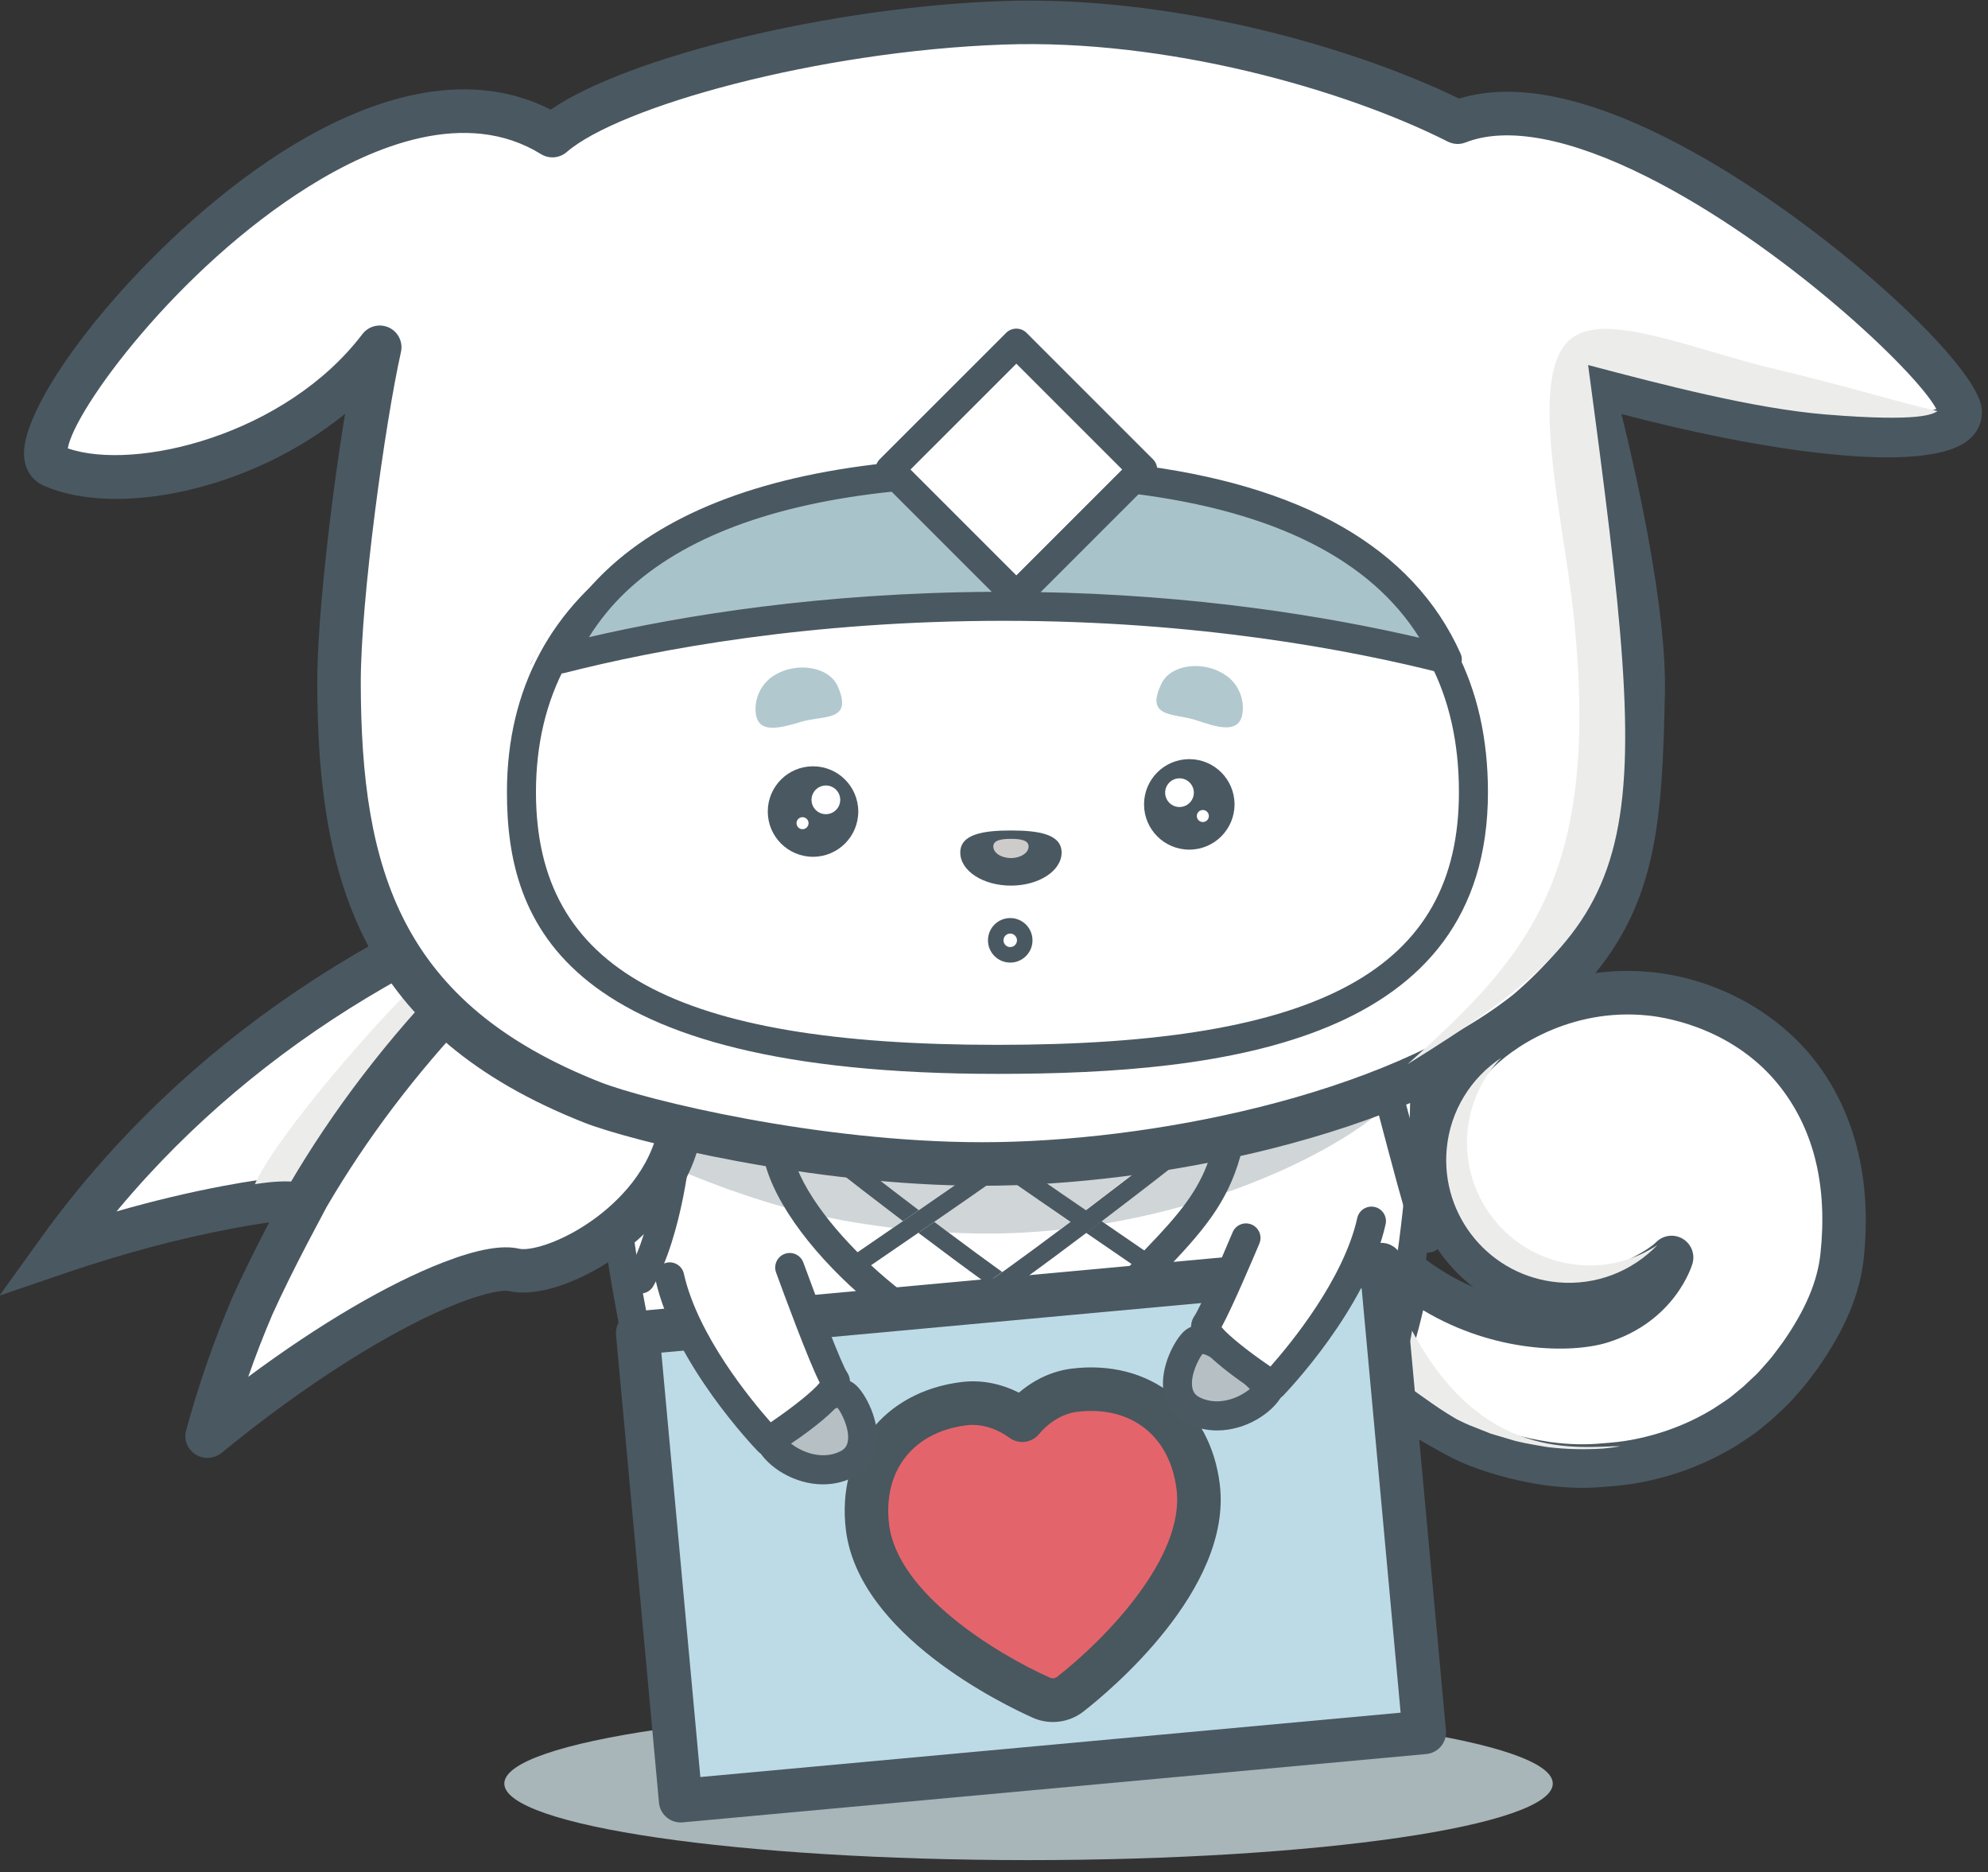 <?xml version="1.0" encoding="UTF-8" standalone="no"?>
<svg width="137px" height="129px" viewBox="0 0 137 129" version="1.1" xmlns="http://www.w3.org/2000/svg" xmlns:xlink="http://www.w3.org/1999/xlink" xmlns:sketch="http://www.bohemiancoding.com/sketch/ns">
    <rect x="0" y="0" width="137" height="129" fill="#333333" stroke="none"/>
    <!-- Generator: Sketch 3.3.3 (12081) - http://www.bohemiancoding.com/sketch -->
    <title>no-favorite-slide</title>
    <desc>Created with Sketch.</desc>
    <defs></defs>
    <g id="Page-1" stroke="none" stroke-width="1" fill="none" fill-rule="evenodd" sketch:type="MSPage">
        <g id="Search-Results" sketch:type="MSArtboardGroup" transform="translate(-553, -562)">
            <g id="no-favorite-slide" sketch:type="MSLayerGroup" transform="translate(552, 562)">
                <path d="M35.754,122.906 C35.754,125.819 51.929,128.18 71.881,128.18 C91.833,128.18 108.008,125.819 108.008,122.906 C108.008,119.993 91.833,117.632 71.881,117.632 C51.929,117.632 35.754,119.993 35.754,122.906" id="Fill-1" fill="#A8B5B9" sketch:type="MSShapeGroup"></path>
                <path d="M94.269,58.496 C87.05,52.452 56.448,53.001 48.326,58.496 C35.931,66.883 48.338,105.938 48.338,105.938 C48.373,106.134 50.903,113.672 50.903,113.672 L51.459,115.319 C53.263,120.655 56.216,120.655 58.02,115.319 L58.577,113.672 C58.577,113.672 59.852,110.17 61.025,108.631 C61.073,108.568 61.164,108.507 61.271,108.447 C63.739,108.904 67.168,109.187 70.962,109.187 C75.37,109.187 79.277,108.803 81.763,108.211 C82.019,108.337 82.193,108.476 82.243,108.631 C82.897,110.641 84.691,115.319 84.691,115.319 C86.495,120.655 89.448,120.655 91.253,115.319 L91.809,113.672 L94.269,105.938 C94.269,105.938 105.287,67.721 94.269,58.496" id="Fill-2" fill="#FFFFFF" sketch:type="MSShapeGroup"></path>
                <path d="M87.972,120.321 C86.765,120.321 85.052,119.509 83.744,115.639 C83.687,115.494 82.141,111.461 81.416,109.313 C78.756,109.871 74.995,110.187 70.962,110.187 C67.476,110.187 64.186,109.952 61.619,109.523 C60.775,110.797 59.831,113.151 59.516,114.015 L58.968,115.639 C57.659,119.508 55.946,120.321 54.74,120.321 L54.739,120.321 C53.533,120.321 51.82,119.508 50.512,115.639 L49.955,113.993 C47.916,107.915 47.485,106.577 47.386,106.24 L47.385,106.241 C46.869,104.617 34.899,66.373 47.766,57.668 C51.693,55.011 61.06,53.245 71.629,53.169 C75.784,53.152 89.717,53.381 94.911,57.729 C106.298,67.262 95.687,104.629 95.23,106.215 L92.2,115.639 C90.892,119.509 89.178,120.321 87.972,120.321 M81.763,107.211 C81.915,107.211 82.067,107.246 82.205,107.314 C82.735,107.576 83.059,107.905 83.194,108.322 C83.832,110.284 85.607,114.914 85.624,114.96 C86.467,117.451 87.414,118.321 87.972,118.321 C88.53,118.321 89.476,117.451 90.305,114.999 L90.861,113.353 L93.316,105.635 C93.417,105.285 104.022,67.966 93.627,59.263 C87.1,53.798 56.994,53.84 48.887,59.324 C44.157,62.524 42.701,71.479 44.673,85.22 C46.197,95.828 49.26,105.539 49.291,105.635 L49.322,105.759 C49.403,106.037 50.88,110.463 51.851,113.354 L52.406,114.999 C53.235,117.451 54.181,118.321 54.74,118.321 C55.298,118.321 56.244,117.451 57.073,114.999 L57.629,113.353 C57.691,113.181 58.979,109.665 60.23,108.025 C60.394,107.807 60.613,107.668 60.785,107.573 C60.988,107.459 61.223,107.42 61.454,107.463 C63.973,107.93 67.35,108.187 70.962,108.187 C75.148,108.187 79,107.841 81.531,107.238 L81.763,107.211" id="Fill-3" fill="#4A5861" sketch:type="MSShapeGroup"></path>
                <path d="M84.998,116.124 C86.973,120.363 88.867,120.522 90.87,116.448 C90.185,115.271 85.711,115.084 84.998,116.124" id="Fill-4" fill="#B6BFC3" sketch:type="MSShapeGroup"></path>
                <path d="M88.009,120.406 L87.984,120.406 C86.098,120.386 84.859,118.194 84.091,116.547 C83.942,116.227 83.973,115.851 84.173,115.559 C84.897,114.502 86.801,114.408 87.868,114.451 C88.789,114.484 91.008,114.698 91.734,115.946 C91.903,116.235 91.915,116.589 91.768,116.89 C91.024,118.401 89.827,120.406 88.009,120.406 L88.009,120.406 Z M86.32,116.533 C87.276,118.299 87.881,118.405 88.004,118.406 C88.13,118.428 88.687,118.325 89.595,116.725 C88.803,116.451 87.211,116.357 86.32,116.533 L86.32,116.533 Z" id="Fill-5" fill="#4A5861" sketch:type="MSShapeGroup"></path>
                <path d="M51.856,116.124 C53.831,120.363 55.725,120.522 57.728,116.448 C57.043,115.271 52.569,115.084 51.856,116.124" id="Fill-6" fill="#B6BFC3" sketch:type="MSShapeGroup"></path>
                <path d="M54.868,120.406 L54.842,120.406 C52.956,120.386 51.717,118.194 50.95,116.547 C50.8,116.227 50.831,115.851 51.031,115.559 C51.755,114.502 53.662,114.408 54.727,114.451 C55.648,114.484 57.867,114.698 58.593,115.946 C58.761,116.235 58.774,116.589 58.626,116.89 C57.883,118.401 56.686,120.406 54.868,120.406 L54.868,120.406 Z M53.178,116.533 C54.134,118.298 54.739,118.405 54.863,118.406 L54.865,118.406 C54.986,118.406 55.552,118.312 56.453,116.725 C55.661,116.451 54.068,116.357 53.178,116.533 L53.178,116.533 Z" id="Fill-7" fill="#4A5861" sketch:type="MSShapeGroup"></path>
                <path d="M124.908,74.031 C122.08,70.374 117.909,68.84 114.821,68.497 C108.424,67.786 103.851,71.351 102.479,72.892 C101.107,74.433 99.708,77.91 99.708,79.901 C99.708,83.354 101.533,86.374 104.264,88.073 C105.738,88.99 107.472,89.528 109.336,89.528 L109.416,89.524 L109.42,89.524 C111.719,89.419 115.2,87.664 116.195,86.654 C116.103,86.972 115.029,89.928 111.337,91.078 C108.642,91.918 102.737,91.526 97.989,87.704 C97.871,89.884 96.072,95.367 96.072,95.367 C96.668,95.727 96.668,95.728 96.072,95.367 C96.133,95.422 97.853,96.878 98.887,97.504 C99.405,97.841 101.087,98.784 101.342,98.915 C100.289,98.321 99.53,97.849 98.94,97.454 C99.53,97.849 100.289,98.321 101.342,98.915 L101.375,98.933 C102.328,99.47 104.006,100.119 105.978,100.552 C106.082,100.573 106.184,100.6 106.289,100.62 C106.65,100.694 107.018,100.762 107.395,100.819 L107.623,100.86 L107.718,100.868 C108.955,101.033 110.252,101.081 111.521,100.956 C112.212,100.909 112.91,100.839 113.617,100.711 C115.704,100.333 117.833,99.595 119.859,98.352 C120.359,98.013 120.872,97.723 121.357,97.313 L122.087,96.712 L122.754,96.091 C122.919,95.932 123.04,95.834 123.241,95.624 L123.916,94.866 C124.396,94.33 124.681,93.897 125.06,93.399 C126.439,91.423 127.67,89.126 127.945,86.549 C128.539,81.007 127.136,76.911 124.908,74.031" id="Fill-8" fill="#FFFFFF" sketch:type="MSShapeGroup"></path>
                <path d="M110.052,102.527 C109.236,102.527 108.387,102.47 107.521,102.355 L107.343,102.333 L107.219,102.311 C106.769,102.242 106.374,102.169 105.985,102.088 L105.769,102.042 L105.656,102.017 C103.748,101.598 101.877,100.936 100.648,100.245 C100.329,100.08 98.628,99.125 98.068,98.761 C97.045,98.142 95.477,96.829 95.134,96.538 L94.918,96.326 C94.753,96.128 94.646,95.895 94.599,95.651 C94.571,95.509 94.564,95.362 94.58,95.214 C94.591,95.099 94.617,94.984 94.655,94.873 C95.146,93.376 96.404,89.237 96.491,87.623 C96.521,87.061 96.864,86.563 97.378,86.334 C97.891,86.104 98.491,86.182 98.93,86.535 C100.072,87.456 101.295,88.161 102.519,88.685 C99.8,86.585 98.208,83.378 98.208,79.901 C98.208,77.563 99.71,73.746 101.359,71.894 C103.285,69.73 108.326,66.266 114.987,67.006 C119.361,67.493 123.514,69.775 126.095,73.113 C128.852,76.678 130.007,81.379 129.437,86.709 C129.175,89.156 128.175,91.554 126.291,94.257 L125.967,94.693 C125.702,95.054 125.428,95.427 125.034,95.867 L124.361,96.622 C124.169,96.824 124.052,96.932 123.935,97.04 L123.109,97.81 L122.309,98.472 C121.908,98.812 121.485,99.084 121.112,99.324 C120.975,99.413 120.837,99.501 120.7,99.594 C118.597,100.886 116.323,101.746 113.884,102.187 C113.204,102.31 112.485,102.394 111.622,102.452 C111.117,102.502 110.592,102.527 110.052,102.527 L110.052,102.527 Z M107.829,99.373 L107.927,99.383 C109.127,99.542 110.291,99.569 111.374,99.463 C112.17,99.409 112.783,99.337 113.35,99.235 C115.421,98.86 117.347,98.133 119.075,97.073 C119.173,97.005 119.33,96.903 119.487,96.802 C119.812,96.593 120.119,96.395 120.388,96.168 L121.134,95.554 L121.904,94.832 C121.98,94.762 122.056,94.693 122.157,94.587 L122.796,93.868 C123.107,93.521 123.325,93.222 123.549,92.917 L123.866,92.49 C125.415,90.269 126.248,88.315 126.454,86.39 C126.947,81.78 126.028,77.931 123.722,74.948 C120.619,70.936 115.998,70.137 114.656,69.988 C109.196,69.384 105.037,72.275 103.599,73.889 C102.459,75.169 101.208,78.315 101.208,79.901 C101.208,82.722 102.647,85.301 105.056,86.799 C106.349,87.603 107.829,88.028 109.336,88.028 C111.257,87.938 114.393,86.346 115.126,85.602 C115.607,85.113 116.359,85.012 116.952,85.359 C117.544,85.705 117.826,86.409 117.636,87.069 C117.589,87.231 116.439,91.06 111.784,92.51 C109.285,93.288 103.964,93.227 99.072,90.286 C98.696,91.929 98.154,93.749 97.809,94.856 C98.266,95.223 98.852,95.679 99.332,96.006 C99.486,96.047 99.636,96.114 99.775,96.208 L99.781,96.211 L99.791,96.218 C100.426,96.643 101.175,97.098 102.08,97.609 C102.871,98.054 104.37,98.663 106.3,99.087 L106.562,99.144 C106.927,99.22 107.267,99.283 107.616,99.335 L107.749,99.358 L107.829,99.373 L107.829,99.373 Z" id="Fill-9" fill="#4A5861" sketch:type="MSShapeGroup"></path>
                <path d="M98.308,91.697 C98.181,92.747 97.393,95.147 97.393,95.147 C98.822,96.01 99.57,96.733 101.343,97.775 C101.744,97.98 102.158,98.181 102.614,98.348 C102.983,98.494 103.359,98.644 103.742,98.796 C104.143,98.914 104.551,99.035 104.966,99.158 C105.723,99.407 106.553,99.527 107.395,99.679 C107.503,99.696 107.61,99.714 107.719,99.728 C108.927,99.869 110.207,99.904 111.521,99.816 C111.907,99.777 112.292,99.729 112.67,99.655 C109.678,99.685 103.181,100.794 98.308,91.697" id="Fill-10" fill="#ECEDEB" sketch:type="MSShapeGroup"></path>
                <path d="M109.796,87.167 C105.143,86.748 101.712,82.636 102.132,77.984 C102.311,75.993 103.171,74.229 104.455,72.892 C102.388,74.262 100.937,76.52 100.697,79.181 C100.277,83.833 103.709,87.945 108.361,88.364 C111.023,88.605 113.504,87.581 115.221,85.792 C113.676,86.817 111.787,87.347 109.796,87.167" id="Fill-11" fill="#ECEDEB" sketch:type="MSShapeGroup"></path>
                <path d="M82.142,80.096 C81.508,80.612 79.37,82.274 76.907,84.146 L77.151,84.314 C79.5,83.918 81.726,83.376 83.785,82.739 C84.306,81.743 84.651,80.708 84.765,79.644 C83.901,79.809 83.027,79.961 82.142,80.096" id="Fill-12" fill="#FFFFFF" sketch:type="MSShapeGroup"></path>
                <path d="M69.927,81.039 C68.62,81.963 67.004,83.083 65.385,84.197 C65.713,84.444 66.042,84.691 66.37,84.937 C67.25,84.98 68.142,85.005 69.048,85.005 C70.746,85.005 72.407,84.908 74.024,84.74 C74.265,84.558 74.506,84.378 74.746,84.197 C73.125,83.081 71.507,81.96 70.199,81.036 C70.109,81.037 70.018,81.039 69.927,81.039" id="Fill-13" fill="#FFFFFF" sketch:type="MSShapeGroup"></path>
                <path d="M79.669,80.433 C77.286,80.718 74.837,80.901 72.331,80.987 C73.42,81.746 74.62,82.575 75.81,83.393 C77.274,82.282 78.634,81.237 79.669,80.433" id="Fill-14" fill="#FFFFFF" sketch:type="MSShapeGroup"></path>
                <path d="M63.224,84.146 C61.182,82.594 59.375,81.195 58.452,80.465 C57.122,80.31 55.81,80.129 54.525,79.907 C54.699,81.114 55.161,82.283 55.836,83.395 C57.917,83.911 60.164,84.333 62.541,84.615 C62.766,84.46 62.994,84.304 63.224,84.146" id="Fill-15" fill="#FFFFFF" sketch:type="MSShapeGroup"></path>
                <path d="M67.727,81.037 C65.376,81.01 63.068,80.901 60.812,80.705 C61.796,81.467 63.021,82.406 64.321,83.393 C65.484,82.593 66.658,81.783 67.727,81.037" id="Fill-16" fill="#FFFFFF" sketch:type="MSShapeGroup"></path>
                <path d="M84.765,79.644 C83.901,79.809 83.027,79.961 82.142,80.096 C81.507,80.612 79.37,82.274 76.907,84.146 L77.151,84.314 C79.5,83.918 81.726,83.376 83.785,82.739 C90.077,80.792 94.816,77.991 96.825,75.961 C93.149,77.599 89.098,78.813 84.765,79.644" id="Fill-17" fill="#D0D5D7" sketch:type="MSShapeGroup"></path>
                <path d="M69.927,81.039 C68.62,81.963 67.004,83.083 65.385,84.197 C65.713,84.444 66.041,84.691 66.37,84.937 C67.25,84.98 68.142,85.005 69.048,85.005 C70.746,85.005 72.407,84.907 74.024,84.739 C74.265,84.558 74.506,84.378 74.746,84.197 C73.125,83.081 71.507,81.96 70.199,81.036 C70.109,81.037 70.018,81.038 69.927,81.039" id="Fill-18" fill="#D0D5D7" sketch:type="MSShapeGroup"></path>
                <path d="M72.331,80.987 C73.42,81.746 74.62,82.574 75.81,83.393 C77.274,82.282 78.634,81.237 79.669,80.433 C77.286,80.718 74.837,80.901 72.331,80.987" id="Fill-19" fill="#D0D5D7" sketch:type="MSShapeGroup"></path>
                <path d="M54.525,79.908 C51.614,79.408 48.821,78.737 46.176,77.877 C45.739,78.321 31.476,69.976 31.08,70.393 C39.685,78.141 51.278,82.266 55.836,83.395 C57.917,83.911 60.164,84.333 62.541,84.615 C62.766,84.46 62.994,84.304 63.224,84.146 C61.182,82.594 59.375,81.195 58.452,80.465 C57.122,80.31 55.81,80.128 54.525,79.908" id="Fill-20" fill="#D0D5D7" sketch:type="MSShapeGroup"></path>
                <path d="M60.812,80.705 C61.796,81.467 63.021,82.406 64.321,83.393 C65.484,82.593 66.657,81.783 67.727,81.038 C65.377,81.01 63.068,80.901 60.812,80.705" id="Fill-21" fill="#D0D5D7" sketch:type="MSShapeGroup"></path>
                <path d="M66.37,84.937 C66.041,84.691 65.713,84.444 65.385,84.197 C65.085,84.403 64.786,84.609 64.488,84.814 L64.287,84.952 C65.888,86.16 67.543,87.392 68.974,88.425 C69.315,88.188 69.676,87.933 70.065,87.654 C68.952,86.855 67.669,85.909 66.37,84.937" id="Fill-22" fill="#4A5861" sketch:type="MSShapeGroup"></path>
                <path d="M71.538,88.69 C71.419,88.608 71.284,88.514 71.158,88.425 C70.776,88.701 70.408,88.965 70.065,89.206 C70.344,89.403 70.611,89.589 70.857,89.758 C72.025,90.558 73.244,91.504 74.024,92.044 C74.403,91.819 74.645,91.361 75.046,91.106 C74.271,90.564 73.02,89.706 71.538,88.69" id="Fill-23" fill="#4A5861" sketch:type="MSShapeGroup"></path>
                <path d="M60.812,80.705 C60.018,80.636 59.232,80.556 58.452,80.465 C59.375,81.195 61.182,82.594 63.224,84.146 C63.586,83.898 63.953,83.646 64.321,83.393 C63.021,82.406 61.796,81.467 60.812,80.705" id="Fill-24" fill="#4A5861" sketch:type="MSShapeGroup"></path>
                <path d="M68.927,81.052 C68.524,81.052 68.128,81.042 67.727,81.038 C66.657,81.783 65.484,82.593 64.321,83.393 C63.953,83.646 63.586,83.898 63.224,84.146 C62.994,84.304 62.766,84.46 62.541,84.615 C62.218,84.837 61.899,85.055 61.592,85.266 C60.574,85.964 59.663,86.589 58.939,87.088 C59.256,87.385 59.579,87.674 59.91,87.956 C60.593,87.486 61.403,86.93 62.273,86.333 C62.912,85.895 63.593,85.428 64.287,84.952 L64.488,84.814 C64.786,84.609 65.085,84.403 65.385,84.197 C67.004,83.083 68.62,81.963 69.927,81.039 C69.593,81.043 69.263,81.052 68.927,81.052" id="Fill-25" fill="#4A5861" sketch:type="MSShapeGroup"></path>
                <path d="M78.538,85.266 C78.093,84.96 77.627,84.641 77.151,84.314 L76.907,84.146 C76.79,84.234 76.676,84.322 76.558,84.411 C76.322,84.59 76.083,84.771 75.844,84.952 C76.538,85.428 77.219,85.895 77.858,86.333 C78.531,86.795 79.168,87.232 79.74,87.625 C80.065,87.338 80.381,87.044 80.69,86.742 C80.063,86.311 79.334,85.811 78.538,85.266" id="Fill-26" fill="#4A5861" sketch:type="MSShapeGroup"></path>
                <path d="M70.199,81.036 C71.507,81.96 73.657,83.432 75.278,84.548 C75.636,84.278 75.991,84.01 76.342,83.744 C75.152,82.926 73.42,81.746 72.331,80.987 C71.625,81.011 70.914,81.027 70.199,81.036" id="Fill-27" fill="#4A5861" sketch:type="MSShapeGroup"></path>
                <path d="M79.981,80.219 C78.946,81.023 77.586,82.068 76.122,83.179 C75.771,83.444 75.416,83.713 75.058,83.983 C74.818,84.164 74.577,84.344 74.336,84.525 C72.948,85.566 71.567,86.587 70.378,87.44 C69.988,87.719 69.627,87.974 69.286,88.211 C69.159,88.3 69.024,88.394 68.905,88.476 C67.128,89.695 65.676,90.69 64.989,91.178 C65.401,91.433 65.796,91.668 66.178,91.89 C66.967,91.34 68.206,90.491 69.586,89.543 C69.832,89.375 70.098,89.189 70.378,88.992 C70.72,88.751 71.089,88.487 71.47,88.211 C72.9,87.179 74.556,85.946 76.156,84.738 C76.395,84.557 76.634,84.376 76.87,84.197 C76.988,84.108 77.102,84.02 77.219,83.932 C79.682,82.06 81.82,80.398 82.454,79.882 C81.638,80.007 80.814,80.119 79.981,80.219" id="Fill-28" fill="#4A5861" sketch:type="MSShapeGroup"></path>
                <path d="M28.781,65.608 C22.267,69.106 15.837,73.756 10.137,79.939 C8.317,81.914 6.57,84.043 4.92,86.344 C9.237,84.868 13.212,83.847 16.656,83.198 C18.713,82.81 20.583,82.553 22.207,82.424 L22.222,82.399 L22.267,82.315 C25.13,77.495 28.788,72.747 33.597,68.275 C32.213,67.611 30.069,66.478 28.781,65.608" id="Fill-29" fill="#FFFFFF" sketch:type="MSShapeGroup"></path>
                <path d="M0.967,89.28 L3.701,85.469 C5.334,83.192 7.129,80.99 9.034,78.922 C14.38,73.124 20.785,68.2 28.072,64.287 L28.87,63.858 L29.621,64.365 C30.81,65.168 32.852,66.254 34.246,66.922 L36.23,67.874 L34.618,69.373 C30.229,73.457 26.61,77.94 23.556,83.082 L23.16,83.75 L22.326,83.919 C20.719,84.047 18.905,84.3 16.934,84.672 C13.254,85.366 9.375,86.406 5.405,87.763 L0.967,89.28 L0.967,89.28 Z M28.72,67.35 C22.047,71.034 16.17,75.608 11.24,80.956 C10.484,81.776 9.746,82.619 9.03,83.479 C11.538,82.76 13.997,82.173 16.378,81.724 C18.144,81.391 19.798,81.147 21.308,80.999 C24.07,76.447 27.266,72.389 31.032,68.658 C30.233,68.234 29.42,67.778 28.72,67.35 L28.72,67.35 Z" id="Fill-30" fill="#4A5861" sketch:type="MSShapeGroup"></path>
                <path d="M18.566,81.598 C18.56,81.628 21.488,81.002 22.893,81.884 C22.938,79.527 34.496,69.324 29.814,67.701 C27.762,69.496 20.136,78.067 18.566,81.598" id="Fill-31" fill="#ECEDEB" sketch:type="MSShapeGroup"></path>
                <path d="M49.925,71.4 C49.691,71.402 49.459,71.399 49.226,71.398 C47.838,71.392 45.315,71.218 45.127,71.201 L44.94,71.183 C40.77,70.774 36.826,69.774 33.188,68.091 C29.194,72.193 25.416,76.94 22.222,82.399 L22.214,82.417 C21.784,83.215 21.33,84.07 20.867,84.954 C20.048,86.524 19.199,88.208 18.399,89.977 C17.18,92.823 16.121,95.827 15.266,99.002 L15.266,99.003 L15.334,98.948 C21.964,93.501 28.035,89.957 32.091,88.387 C34.085,87.615 35.599,87.313 36.44,87.51 C38.997,88.11 46.332,84.434 47.771,78.297 L47.835,78.06 C48.141,76.896 48.827,75.147 49.78,73.035 C50.016,72.511 50.273,71.96 50.539,71.397 C50.333,71.401 50.13,71.398 49.925,71.4" id="Fill-32" fill="#FFFFFF" sketch:type="MSShapeGroup"></path>
                <path d="M15.281,100.464 C15.002,100.464 14.726,100.39 14.486,100.235 C13.939,99.882 13.648,99.242 13.818,98.613 C14.657,95.493 15.734,92.389 17.02,89.387 C17.725,87.828 18.521,86.208 19.538,84.26 C20.004,83.369 20.46,82.509 20.893,81.705 C23.951,76.475 27.714,71.563 32.113,67.044 C32.557,66.588 33.241,66.462 33.818,66.729 C37.196,68.293 40.987,69.289 45.086,69.69 L45.279,69.708 C45.503,69.728 47.949,69.892 49.233,69.898 L49.916,69.9 L50.508,69.897 C50.993,69.863 51.515,70.145 51.798,70.58 C52.081,71.016 52.118,71.567 51.896,72.037 C51.634,72.593 51.38,73.136 51.146,73.653 C49.954,76.298 49.476,77.717 49.286,78.442 L49.251,78.569 C48.262,82.773 45.148,85.441 43.378,86.664 C40.742,88.485 37.883,89.389 36.098,88.971 C35.782,88.895 34.7,88.985 32.633,89.786 C28.154,91.519 22.044,95.377 16.286,100.107 C16.001,100.34 15.64,100.464 15.281,100.464 L15.281,100.464 Z M23.516,83.156 C23.067,83.997 22.636,84.81 22.196,85.65 C21.207,87.545 20.435,89.117 19.766,90.595 C19.166,91.997 18.611,93.429 18.107,94.877 C22.971,91.265 27.711,88.474 31.55,86.988 C33.895,86.081 35.606,85.776 36.783,86.05 C37.445,86.206 39.459,85.724 41.673,84.195 C43.088,83.218 45.571,81.108 46.311,77.954 L46.365,77.75 C46.681,76.552 47.295,74.933 48.208,72.875 C46.825,72.825 45.186,72.712 44.991,72.694 L44.87,72.683 C40.756,72.28 36.97,71.343 33.542,69.888 C29.621,74.024 26.251,78.483 23.517,83.156 L23.516,83.156 L23.516,83.156 Z" id="Fill-33" fill="#4A5861" sketch:type="MSShapeGroup"></path>
                <path d="M58.024,72.231 C61.525,72.51 65.295,72.585 69.226,72.585 L69.243,72.585 C65.307,72.585 61.533,72.51 58.03,72.229 L58.024,72.231" id="Fill-34" fill="#6D6F8D" sketch:type="MSShapeGroup"></path>
                <path d="M70.065,80.941 L69.927,81.039 C70.018,81.039 70.109,81.037 70.199,81.036 L70.065,80.941" id="Fill-35" fill="#6D6F8D" sketch:type="MSShapeGroup"></path>
                <path d="M39.486,65.322 C39.201,64.985 38.928,64.636 38.675,64.267 L38.655,64.268 C38.909,64.639 39.183,64.989 39.47,65.328 L39.486,65.322" id="Fill-36" fill="#6D6F8D" sketch:type="MSShapeGroup"></path>
                <path d="M52.732,71.594 C53.604,71.741 54.501,71.867 55.421,71.975 L55.422,71.972 C54.503,71.864 53.608,71.737 52.736,71.59 L52.732,71.594" id="Fill-37" fill="#6D6F8D" sketch:type="MSShapeGroup"></path>
                <path d="M55.422,71.971 L55.421,71.975 C56.271,72.074 57.138,72.16 58.024,72.231 L58.03,72.229 C57.141,72.158 56.273,72.071 55.422,71.971" id="Fill-38" fill="#6D6F8D" sketch:type="MSShapeGroup"></path>
                <path d="M39.55,65.395 L39.486,65.322 L39.476,65.326 L39.534,65.4 L39.55,65.395" id="Fill-39" fill="#6D6F8D" sketch:type="MSShapeGroup"></path>
                <path d="M52.736,71.59 C52.494,71.55 52.249,71.512 52.011,71.468 L52.006,71.472 C52.245,71.516 52.49,71.554 52.732,71.594 L52.736,71.59" id="Fill-40" fill="#6D6F8D" sketch:type="MSShapeGroup"></path>
                <path d="M39.55,65.395 L39.534,65.4 C40.185,66.159 40.913,66.845 41.72,67.453 L41.724,67.439 C40.921,66.833 40.198,66.15 39.55,65.395" id="Fill-41" fill="#6D6F8D" sketch:type="MSShapeGroup"></path>
                <path d="M41.724,67.439 L41.72,67.453 C44.406,69.477 47.917,70.719 52.006,71.472 L52.011,71.468 C47.919,70.713 44.408,69.468 41.724,67.439" id="Fill-42" fill="#6D6F8D" sketch:type="MSShapeGroup"></path>
                <path d="M83.938,71.863 L83.94,71.868 C89.5,71.136 94.181,69.689 97.457,66.901 L97.449,66.87 C94.181,69.672 89.501,71.127 83.938,71.863" id="Fill-43" fill="#CDAC7C" sketch:type="MSShapeGroup"></path>
                <path d="M58.346,67.244 L58.356,67.233 L58.331,67.212 L58.346,67.244" id="Fill-44" fill="#CDAC7C" sketch:type="MSShapeGroup"></path>
                <path d="M58.057,66.913 C58.142,67.01 58.226,67.108 58.32,67.201 C58.246,67.091 58.18,66.978 58.116,66.864 L58.057,66.913" id="Fill-45" fill="#FFFFFF" sketch:type="MSShapeGroup"></path>
                <path d="M69.97,23.93 L61.602,32.298 L61.721,32.417 C64.144,32.185 66.665,32.072 69.26,32.072 C69.498,32.072 69.733,32.076 69.97,32.079 C72.774,32.1 75.491,32.251 78.083,32.553 L78.337,32.298 L69.97,23.93" id="Fill-48" fill="#FFFFFF" sketch:type="MSShapeGroup"></path>
                <path d="M69.226,32.094 C66.65,32.094 64.146,32.205 61.738,32.435 L69.97,40.666 L78.059,32.576 C75.474,32.276 72.765,32.124 69.97,32.1 C69.721,32.098 69.475,32.094 69.226,32.094" id="Fill-49" fill="#FFFFFF" sketch:type="MSShapeGroup"></path>
                <path d="M100.74,45.447 C100.795,45.57 100.854,45.69 100.906,45.815 C101.925,48.237 102.479,51.031 102.479,54.247 C102.479,60.131 100.633,64.139 97.449,66.87 L97.455,66.89 C100.668,64.168 102.531,60.15 102.531,54.237 C102.531,40.275 92.174,34.192 78.083,32.553 L78.06,32.577 C88.723,33.819 97.236,37.616 100.74,45.447" id="Fill-50" fill="#CDAC7C" sketch:type="MSShapeGroup"></path>
                <path d="M70.199,94.422 C64.993,94.422 54.326,85.489 53.532,79.227 C53.464,78.689 53.837,78.195 54.373,78.113 C55.699,77.909 59.547,78.052 63.622,78.203 C66.052,78.293 68.347,78.378 69.928,78.38 C72.82,78.401 76.432,78.245 79.621,78.105 C81.891,78.007 84.035,77.914 85.636,77.896 C85.973,77.906 86.237,78.032 86.429,78.273 C86.621,78.514 86.691,78.831 86.619,79.13 C85.824,82.426 84.306,84.435 81.41,87.437 C81.095,87.763 80.775,88.107 80.447,88.459 C77.973,91.116 74.895,94.422 70.199,94.422 L70.199,94.422 Z M55.757,80.02 C57.422,85.165 66.233,92.422 70.199,92.422 C74.024,92.422 76.659,89.592 78.983,87.096 C79.32,86.735 79.648,86.382 79.97,86.048 C82.292,83.642 83.552,82.086 84.307,79.924 C82.957,79.962 81.366,80.031 79.708,80.103 C76.496,80.244 72.862,80.407 69.919,80.38 C68.309,80.378 65.996,80.293 63.547,80.202 C60.686,80.096 57.521,79.979 55.757,80.02 L55.757,80.02 Z" id="Fill-51" fill="#4A5861" sketch:type="MSShapeGroup"></path>
                <path d="M61.721,32.417 C53.412,33.215 46.292,35.473 41.664,39.871 C46.299,35.479 53.424,33.227 61.738,32.435 L61.721,32.417" id="Fill-52" fill="#CDAC7C" sketch:type="MSShapeGroup"></path>
                <path d="M39.071,9.344 C43.263,5.719 57.777,2.005 70.12,1.571 C81.269,1.179 93.746,4.527 101.452,8.419 C112.431,4.114 135.326,24.554 136.058,28.242 C136.639,31.173 124.412,30.422 110.641,26.386 C110.641,26.386 114.393,40.144 114.234,47.745 C114.059,56.135 113.743,61.52 109.433,66.522 C108.503,67.602 107.495,68.612 106.407,69.551 C106.303,69.64 106.196,69.728 106.089,69.812 C96.901,77.013 80.066,80.21 68.698,80.21 C57.33,80.21 45.137,77.28 41.801,75.962 C26.699,69.993 24.384,59.561 24.362,47.074 C24.352,41.365 25.992,29.177 27.168,23.931 C21.387,31.533 9.831,34.4 4.614,32.094 C0.531,30.29 24.472,0.316 39.071,9.344" id="Fill-53" fill="#FFFFFF" sketch:type="MSShapeGroup"></path>
                <path d="M68.698,81.71 C56.991,81.71 44.49,78.637 41.25,77.356 C26.023,71.338 22.887,60.899 22.862,47.077 C22.854,42.75 23.781,34.621 24.781,28.514 C18.281,33.814 9.017,35.679 4.007,33.466 C3.208,33.113 2.716,32.365 2.658,31.414 C2.401,27.251 11.762,15.643 21.329,9.917 C28.053,5.894 34.118,5.087 38.947,7.554 C44.266,3.898 58.24,0.488 70.067,0.072 C81.518,-0.333 93.99,3.115 101.554,6.795 C105.54,5.56 110.873,6.746 117.42,10.327 C126.842,15.483 136.9,24.776 137.529,27.95 C137.697,28.8 137.419,29.63 136.764,30.228 C133.792,32.944 121.603,30.883 112.741,28.529 C113.825,32.917 115.856,41.971 115.734,47.776 C115.552,56.501 115.205,62.122 110.569,67.501 C109.588,68.641 108.517,69.713 107.386,70.687 C107.266,70.791 107.142,70.892 107.016,70.991 C97.619,78.356 80.566,81.71 68.698,81.71 L68.698,81.71 Z M27.168,22.431 C27.381,22.431 27.597,22.476 27.8,22.57 C28.44,22.868 28.785,23.57 28.631,24.259 C27.53,29.173 25.852,41.349 25.862,47.071 C25.885,60.031 28.652,69.151 42.352,74.566 C45.437,75.786 57.398,78.71 68.698,78.71 C80.067,78.71 96.328,75.556 105.163,68.632 L105.43,68.413 C106.447,67.537 107.412,66.571 108.296,65.543 C112.27,60.932 112.562,56.012 112.735,47.713 C112.887,40.419 109.23,26.916 109.193,26.78 C109.051,26.256 109.202,25.696 109.59,25.315 C109.978,24.934 110.541,24.794 111.063,24.946 C123.53,28.6 132.405,28.975 134.436,28.179 C133.07,25.615 123.877,16.886 114.495,12.18 C109.178,9.512 104.858,8.695 102,9.816 C101.603,9.973 101.158,9.951 100.776,9.758 C93.623,6.145 81.38,2.672 70.173,3.07 C57.313,3.523 43.664,7.355 40.052,10.479 C39.556,10.907 38.839,10.965 38.282,10.62 C33.116,7.424 26.724,10.073 22.271,12.857 C13.221,18.516 6.122,28.233 5.671,30.898 C10.312,32.497 20.673,29.992 25.974,23.023 C26.265,22.64 26.711,22.431 27.168,22.431 L27.168,22.431 Z" id="Fill-54" fill="#4A5861" sketch:type="MSShapeGroup"></path>
                <path d="M37.74,45.405 L37.733,45.407 C37.672,45.533 37.613,45.656 37.56,45.782 L37.571,45.781 C37.624,45.653 37.684,45.53 37.74,45.405" id="Fill-55" fill="#6D6F8D" sketch:type="MSShapeGroup"></path>
                <path d="M37.74,45.405 L37.733,45.407 C37.672,45.533 37.613,45.656 37.56,45.782 L37.571,45.781 C37.624,45.653 37.684,45.53 37.74,45.405" id="Fill-56" fill="#5A6076" sketch:type="MSShapeGroup"></path>
                <path d="M41.664,39.871 C40.015,41.434 38.69,43.275 37.728,45.408 L37.74,45.405 C38.698,43.273 40.02,41.434 41.664,39.871" id="Fill-57" fill="#BCBDBB" sketch:type="MSShapeGroup"></path>
                <path d="M69.623,33.099 C49.1,33.099 36.935,40.589 36.935,54.589 C36.935,69.155 50.182,73.001 69.738,73.001 C89.293,73.001 102.54,69.169 102.54,54.589 C102.54,39.788 90.146,33.099 69.623,33.099" id="Fill-58" fill="#FFFFFF" sketch:type="MSShapeGroup"></path>
                <path d="M69.738,74.001 C39.778,74.001 35.935,63.626 35.935,54.588 C35.935,40.296 48.214,32.099 69.623,32.099 C91.812,32.099 103.54,39.875 103.54,54.588 C103.54,71.794 85.476,74.001 69.738,74.001 M69.623,34.099 C49.189,34.099 37.935,41.376 37.935,54.588 C37.935,66.794 47.446,72.001 69.738,72.001 C92.029,72.001 101.54,66.794 101.54,54.588 C101.54,40.992 90.802,34.099 69.623,34.099" id="Fill-59" fill="#4A5861" sketch:type="MSShapeGroup"></path>
                <path d="M78.338,32.298 L78.083,32.553 L78.338,32.298 L69.97,23.931 L78.338,32.298" id="Fill-60" fill="#FFFFFF" sketch:type="MSShapeGroup"></path>
                <path d="M78.059,32.577 L78.06,32.577 L78.083,32.553 L78.059,32.577" id="Fill-61" fill="#FFFFFF" sketch:type="MSShapeGroup"></path>
                <path id="Fill-62" fill="#6D6F8D" sketch:type="MSShapeGroup"></path>
                <path d="M56.303,45.999 C56.025,45.999 55.739,46.029 55.453,46.094 C54.983,46.197 54.566,46.388 54.155,46.674 C53.393,47.254 53.047,48.111 53.068,48.94 C53.091,49.862 53.574,50.15 54.248,50.15 C54.833,50.15 55.562,49.933 56.259,49.726 C57.759,49.28 59.837,49.745 58.716,47.26 C58.363,46.477 57.398,45.999 56.303,45.999" id="Fill-63" fill="#B1C8CE" sketch:type="MSShapeGroup"></path>
                <path d="M83.383,45.898 C82.341,45.898 81.421,46.338 81.056,47.078 C79.851,49.522 81.943,49.129 83.427,49.627 C84.147,49.869 84.902,50.122 85.499,50.122 C86.132,50.122 86.589,49.838 86.643,48.953 C86.692,48.125 86.377,47.257 85.635,46.65 C85.235,46.351 84.825,46.145 84.359,46.025 C84.03,45.94 83.701,45.898 83.383,45.898" id="Fill-64" fill="#B1C8CE" sketch:type="MSShapeGroup"></path>
                <path d="M70.184,41.78 C83.284,41.78 93.774,43.67 100.74,45.447 C97.343,37.854 89.088,34.173 78.749,32.968 L70.906,40.811 L62.924,32.83 C54.863,33.598 47.954,35.782 43.46,40.041 C41.866,41.556 40.585,43.34 39.656,45.406 C46.568,43.642 56.985,41.78 70.184,41.78" id="Fill-65" fill="#A9C3CA" sketch:type="MSShapeGroup"></path>
                <path d="M100.74,46.447 L100.493,46.416 C93.99,44.757 83.453,42.78 70.184,42.78 C56.8,42.78 46.33,44.735 39.903,46.375 C39.532,46.47 39.137,46.343 38.89,46.05 C38.643,45.756 38.586,45.346 38.744,44.996 C39.709,42.851 41.064,40.94 42.772,39.316 C47.108,35.206 53.856,32.69 62.829,31.835 C63.129,31.806 63.42,31.913 63.631,32.123 L70.905,39.397 L78.042,32.261 C78.258,32.045 78.563,31.943 78.865,31.975 C90.726,33.357 98.393,37.752 101.653,45.039 C101.81,45.389 101.753,45.797 101.505,46.091 C101.313,46.32 101.031,46.447 100.74,46.447 L100.74,46.447 Z M72.334,40.797 C83.443,40.974 92.536,42.491 98.813,43.948 C95.46,38.57 88.847,35.235 79.112,34.019 L72.334,40.797 L72.334,40.797 Z M62.551,33.872 C54.269,34.724 48.079,37.042 44.149,40.767 C43.157,41.708 42.299,42.76 41.585,43.908 C48.066,42.406 57.621,40.843 69.461,40.782 L62.551,33.872 L62.551,33.872 Z" id="Fill-66" fill="#4A5861" sketch:type="MSShapeGroup"></path>
                <path d="M134.522,28.329 C134.214,28.521 133.41,29.101 126.817,28.561 C121.841,28.153 115.547,26.501 110.442,25.156 C115.023,59.204 114.856,62.905 97.996,73.335 C106.404,65.831 111.253,60.28 109.472,42.639 C108.76,35.597 105.938,24.927 109.686,23.076 C112.161,21.679 118.181,24.196 122.953,25.337 C128.561,26.677 131.573,27.655 134.522,28.329" id="Fill-67" fill="#ECEDEB" sketch:type="MSShapeGroup"></path>
                <path d="M71.04,23.647 L79.748,32.355 L71.04,41.064 L62.331,32.355 L71.04,23.647" id="Fill-68" fill="#FFFFFF" sketch:type="MSShapeGroup"></path>
                <path d="M71.04,42.064 C70.784,42.064 70.528,41.966 70.333,41.771 L61.624,33.062 C61.436,32.875 61.331,32.621 61.331,32.355 C61.331,32.09 61.436,31.836 61.624,31.648 L70.333,22.94 C70.723,22.549 71.356,22.549 71.747,22.94 L80.455,31.648 C80.846,32.039 80.846,32.672 80.455,33.062 L71.747,41.771 C71.551,41.966 71.295,42.064 71.04,42.064 L71.04,42.064 Z M63.745,32.355 L71.04,39.65 L78.334,32.355 L71.04,25.061 L63.745,32.355 L63.745,32.355 Z" id="Fill-69" fill="#4A5861" sketch:type="MSShapeGroup"></path>
                <path d="M60.146,55.923 C60.146,57.645 58.75,59.041 57.028,59.041 C55.306,59.041 53.91,57.645 53.91,55.923 C53.91,54.201 55.306,52.806 57.028,52.806 C58.75,52.806 60.146,54.201 60.146,55.923" id="Fill-70" fill="#4A5861" sketch:type="MSShapeGroup"></path>
                <path d="M56.72,56.725 C56.72,56.954 56.534,57.14 56.305,57.14 C56.076,57.14 55.89,56.954 55.89,56.725 C55.89,56.496 56.076,56.311 56.305,56.311 C56.534,56.311 56.72,56.496 56.72,56.725" id="Fill-71" fill="#FFFFFF" sketch:type="MSShapeGroup"></path>
                <path d="M58.903,55.116 C58.903,55.662 58.46,56.105 57.914,56.105 C57.368,56.105 56.925,55.662 56.925,55.116 C56.925,54.57 57.368,54.128 57.914,54.128 C58.46,54.128 58.903,54.57 58.903,55.116" id="Fill-72" fill="#FFFFFF" sketch:type="MSShapeGroup"></path>
                <path d="M86.075,55.43 C86.075,57.152 84.679,58.548 82.957,58.548 C81.236,58.548 79.84,57.152 79.84,55.43 C79.84,53.708 81.236,52.312 82.957,52.312 C84.679,52.312 86.075,53.708 86.075,55.43" id="Fill-73" fill="#4A5861" sketch:type="MSShapeGroup"></path>
                <path d="M83.477,56.232 C83.477,56.461 83.663,56.646 83.892,56.646 C84.121,56.646 84.307,56.461 84.307,56.232 C84.307,56.003 84.121,55.817 83.892,55.817 C83.663,55.817 83.477,56.003 83.477,56.232" id="Fill-74" fill="#FFFFFF" sketch:type="MSShapeGroup"></path>
                <path d="M81.295,54.623 C81.295,55.169 81.737,55.611 82.283,55.611 C82.829,55.611 83.272,55.169 83.272,54.623 C83.272,54.077 82.829,53.634 82.283,53.634 C81.737,53.634 81.295,54.077 81.295,54.623" id="Fill-75" fill="#FFFFFF" sketch:type="MSShapeGroup"></path>
                <path d="M80.557,62.266 C80.557,66.073 76.107,68.331 70.618,68.331 C65.13,68.331 60.68,66.073 60.68,62.266 C60.68,58.459 65.13,54.542 70.618,54.542 C76.107,54.542 80.557,58.459 80.557,62.266" id="Fill-76" fill="#FFFFFF" sketch:type="MSShapeGroup"></path>
                <path d="M74.159,58.748 C74.159,60.007 72.596,61.028 70.667,61.028 C68.739,61.028 67.176,60.007 67.176,58.748 C67.176,57.489 68.739,57.228 70.667,57.228 C72.596,57.228 74.159,57.489 74.159,58.748" id="Fill-77" fill="#4A5861" sketch:type="MSShapeGroup"></path>
                <path d="M70.668,57.805 C69.996,57.805 69.452,57.896 69.452,58.334 C69.452,58.773 69.996,59.128 70.668,59.128 C71.339,59.128 71.883,58.773 71.883,58.334 C71.883,57.896 71.339,57.805 70.668,57.805" id="Fill-78" fill="#CDCCCB" sketch:type="MSShapeGroup"></path>
                <path d="M70.619,66.332 C69.772,66.332 69.084,65.644 69.084,64.798 C69.084,63.952 69.772,63.263 70.619,63.263 C71.465,63.263 72.153,63.952 72.153,64.798 C72.153,65.644 71.465,66.332 70.619,66.332 L70.619,66.332 Z M70.619,64.332 C70.362,64.332 70.153,64.542 70.153,64.798 C70.153,65.054 70.362,65.263 70.619,65.263 C70.875,65.263 71.084,65.054 71.084,64.798 C71.084,64.542 70.875,64.332 70.619,64.332 L70.619,64.332 Z" id="Fill-79" fill="#4A5861" sketch:type="MSShapeGroup"></path>
                <path d="M99.153,119.376 L47.907,124.085 L44.946,91.855 L96.192,87.146 L99.153,119.376" id="Fill-80" fill="#BDDBE6" sketch:type="MSShapeGroup"></path>
                <path d="M47.907,125.585 C47.558,125.585 47.218,125.463 46.948,125.238 C46.642,124.984 46.449,124.618 46.413,124.222 L43.452,91.992 C43.415,91.596 43.538,91.201 43.792,90.896 C44.046,90.589 44.412,90.397 44.808,90.361 L96.055,85.652 C96.452,85.616 96.845,85.738 97.151,85.993 C97.457,86.247 97.649,86.613 97.686,87.009 L100.646,119.239 C100.722,120.064 100.115,120.794 99.29,120.87 L48.044,125.579 L47.907,125.585 L47.907,125.585 Z M46.576,93.211 L49.263,122.454 L97.522,118.02 L94.836,88.777 L46.576,93.211 L46.576,93.211 Z" id="Fill-81" fill="#4A5861" sketch:type="MSShapeGroup"></path>
                <path d="M45.148,89.135 C44.981,89.135 44.811,89.093 44.655,89.004 C44.175,88.731 44.007,88.12 44.28,87.64 C46.097,84.447 46.608,78.864 46.613,78.808 C46.662,78.258 47.145,77.856 47.697,77.9 C48.247,77.948 48.654,78.434 48.605,78.984 C48.583,79.23 48.048,85.061 46.019,88.629 C45.834,88.953 45.496,89.135 45.148,89.135" id="Fill-82" fill="#4A5861" sketch:type="MSShapeGroup"></path>
                <path d="M99.302,86.327 C98.532,86.327 98.237,85.21 95.858,76.217 C95.717,75.683 96.035,75.136 96.569,74.995 C97.104,74.853 97.65,75.171 97.792,75.706 C98.737,79.278 99.833,83.271 100.23,84.492 C100.361,84.634 100.45,84.818 100.475,85.03 C100.536,85.551 100.182,86.181 99.666,86.279 C99.53,86.305 99.412,86.327 99.302,86.327" id="Fill-83" fill="#4A5861" sketch:type="MSShapeGroup"></path>
                <path d="M75.051,95.799 C73.655,95.969 72.371,96.764 71.448,97.867 C70.288,97.017 68.851,96.553 67.455,96.723 C62.911,97.276 60.23,100.7 60.782,105.241 C61.583,111.825 71.639,116.487 72.784,116.997 C73.107,117.142 73.455,117.19 73.794,117.149 C74.132,117.108 74.459,116.978 74.738,116.759 C75.727,115.99 84.372,109.053 83.571,102.469 C83.019,97.927 79.595,95.246 75.051,95.799" id="Fill-84" fill="#E3656B" sketch:type="MSShapeGroup"></path>
                <path d="M73.562,118.663 C73.083,118.663 72.608,118.562 72.17,118.366 C70.177,117.477 60.175,112.669 59.293,105.422 C58.643,100.074 61.925,95.885 67.274,95.234 C68.595,95.072 69.96,95.332 71.217,95.97 C72.286,95.049 73.548,94.471 74.87,94.31 C80.222,93.659 84.409,96.94 85.06,102.288 C85.942,109.539 77.384,116.601 75.66,117.943 C75.174,118.322 74.591,118.564 73.975,118.638 C73.837,118.655 73.699,118.663 73.562,118.663 L73.562,118.663 Z M68.03,98.189 C67.897,98.189 67.766,98.196 67.636,98.212 C63.926,98.664 61.82,101.352 62.272,105.06 C62.841,109.739 69.531,113.904 73.395,115.627 L73.613,115.66 L73.815,115.577 C77.155,112.978 82.652,107.332 82.082,102.65 C81.631,98.941 78.939,96.841 75.233,97.288 C74.281,97.404 73.321,97.965 72.599,98.83 C72.091,99.436 71.2,99.546 70.562,99.077 C69.777,98.502 68.875,98.189 68.03,98.189 L68.03,98.189 Z" id="Fill-85" fill="#49575F" sketch:type="MSShapeGroup"></path>
                <path d="M54.111,99.385 C54.111,99.385 58.083,95.071 59.325,96.199 C59.988,96.801 61.485,99.875 59.317,100.924 C57.15,101.974 54.722,100.502 54.111,99.385" id="Fill-86" fill="#B6BFC3" sketch:type="MSShapeGroup"></path>
                <path d="M57.716,102.287 C55.738,102.287 53.906,101.094 53.233,99.864 C53.028,99.488 53.085,99.023 53.376,98.707 C55.111,96.824 58.279,93.899 59.997,95.459 C60.634,96.037 61.651,97.906 61.412,99.571 C61.265,100.591 60.691,101.37 59.753,101.824 C59.085,102.148 58.392,102.287 57.716,102.287 L57.716,102.287 Z M55.456,99.431 C56.212,100.057 57.629,100.631 58.882,100.024 C59.214,99.863 59.379,99.644 59.431,99.292 C59.555,98.459 58.999,97.362 58.72,97.015 C58.165,97.088 56.757,98.14 55.456,99.431 L55.456,99.431 Z" id="Fill-87" fill="#4A5861" sketch:type="MSShapeGroup"></path>
                <path d="M55.422,87.344 C55.422,87.344 57.926,94.217 58.532,95.101 C59.137,95.985 53.951,99.315 53.951,99.315 C53.951,99.315 48.4,93.579 47.152,87.988" id="Fill-88" fill="#FFFFFF" sketch:type="MSShapeGroup"></path>
                <path d="M53.952,100.315 C53.688,100.315 53.427,100.211 53.232,100.01 C52.998,99.768 47.47,94.005 46.176,88.206 C46.056,87.667 46.396,87.133 46.935,87.012 C47.472,86.894 48.008,87.231 48.128,87.771 C49.072,91.997 52.71,96.423 54.113,98.01 C55.663,96.959 57.059,95.834 57.49,95.284 C56.708,93.743 55.022,89.169 54.482,87.686 C54.293,87.168 54.56,86.593 55.079,86.404 C55.597,86.213 56.171,86.482 56.361,87.001 C57.568,90.313 59.018,94.036 59.357,94.536 C59.557,94.827 59.626,95.189 59.552,95.555 C59.292,96.84 56.656,98.766 54.492,100.156 C54.326,100.263 54.138,100.315 53.952,100.315" id="Fill-89" fill="#4A5861" sketch:type="MSShapeGroup"></path>
                <path d="M88.479,95.67 C88.479,95.67 84.506,91.356 83.265,92.484 C82.602,93.086 81.105,96.159 83.273,97.209 C85.44,98.259 87.868,96.787 88.479,95.67" id="Fill-90" fill="#B6BFC3" sketch:type="MSShapeGroup"></path>
                <path d="M84.874,98.572 C84.198,98.572 83.506,98.433 82.836,98.109 C81.899,97.655 81.325,96.875 81.178,95.856 C80.938,94.192 81.955,92.323 82.592,91.744 C84.312,90.183 87.479,93.108 89.214,94.992 C89.504,95.307 89.562,95.772 89.356,96.149 C88.684,97.379 86.853,98.572 84.874,98.572 L84.874,98.572 Z M83.869,93.299 C83.591,93.647 83.034,94.743 83.159,95.577 C83.211,95.929 83.376,96.148 83.709,96.309 C84.962,96.915 86.378,96.342 87.134,95.716 C85.833,94.425 84.425,93.373 83.869,93.299 L83.869,93.299 Z" id="Fill-91" fill="#4A5861" sketch:type="MSShapeGroup"></path>
                <path d="M86.866,85.305 C86.865,85.305 84.737,90.374 84.131,91.259 C83.526,92.143 88.712,95.473 88.712,95.473 C88.712,95.473 94.263,89.736 95.511,84.146" id="Fill-92" fill="#FFFFFF" sketch:type="MSShapeGroup"></path>
                <path d="M88.712,96.473 C88.526,96.473 88.338,96.421 88.172,96.314 C86.007,94.924 83.372,92.997 83.111,91.713 C83.038,91.347 83.106,90.985 83.306,90.694 C83.706,90.111 85.136,86.842 85.944,84.918 C86.157,84.408 86.743,84.168 87.253,84.383 C87.762,84.597 88.001,85.183 87.788,85.692 C87.462,86.468 85.941,90.067 85.18,91.451 C85.619,92.004 87.008,93.123 88.55,94.168 C89.954,92.581 93.592,88.155 94.535,83.928 C94.656,83.389 95.194,83.053 95.729,83.17 C96.268,83.29 96.608,83.825 96.487,84.364 C95.193,90.163 89.666,95.926 89.431,96.168 C89.237,96.369 88.976,96.473 88.712,96.473" id="Fill-93" fill="#4A5861" sketch:type="MSShapeGroup"></path>
            </g>
        </g>
    </g>
</svg>